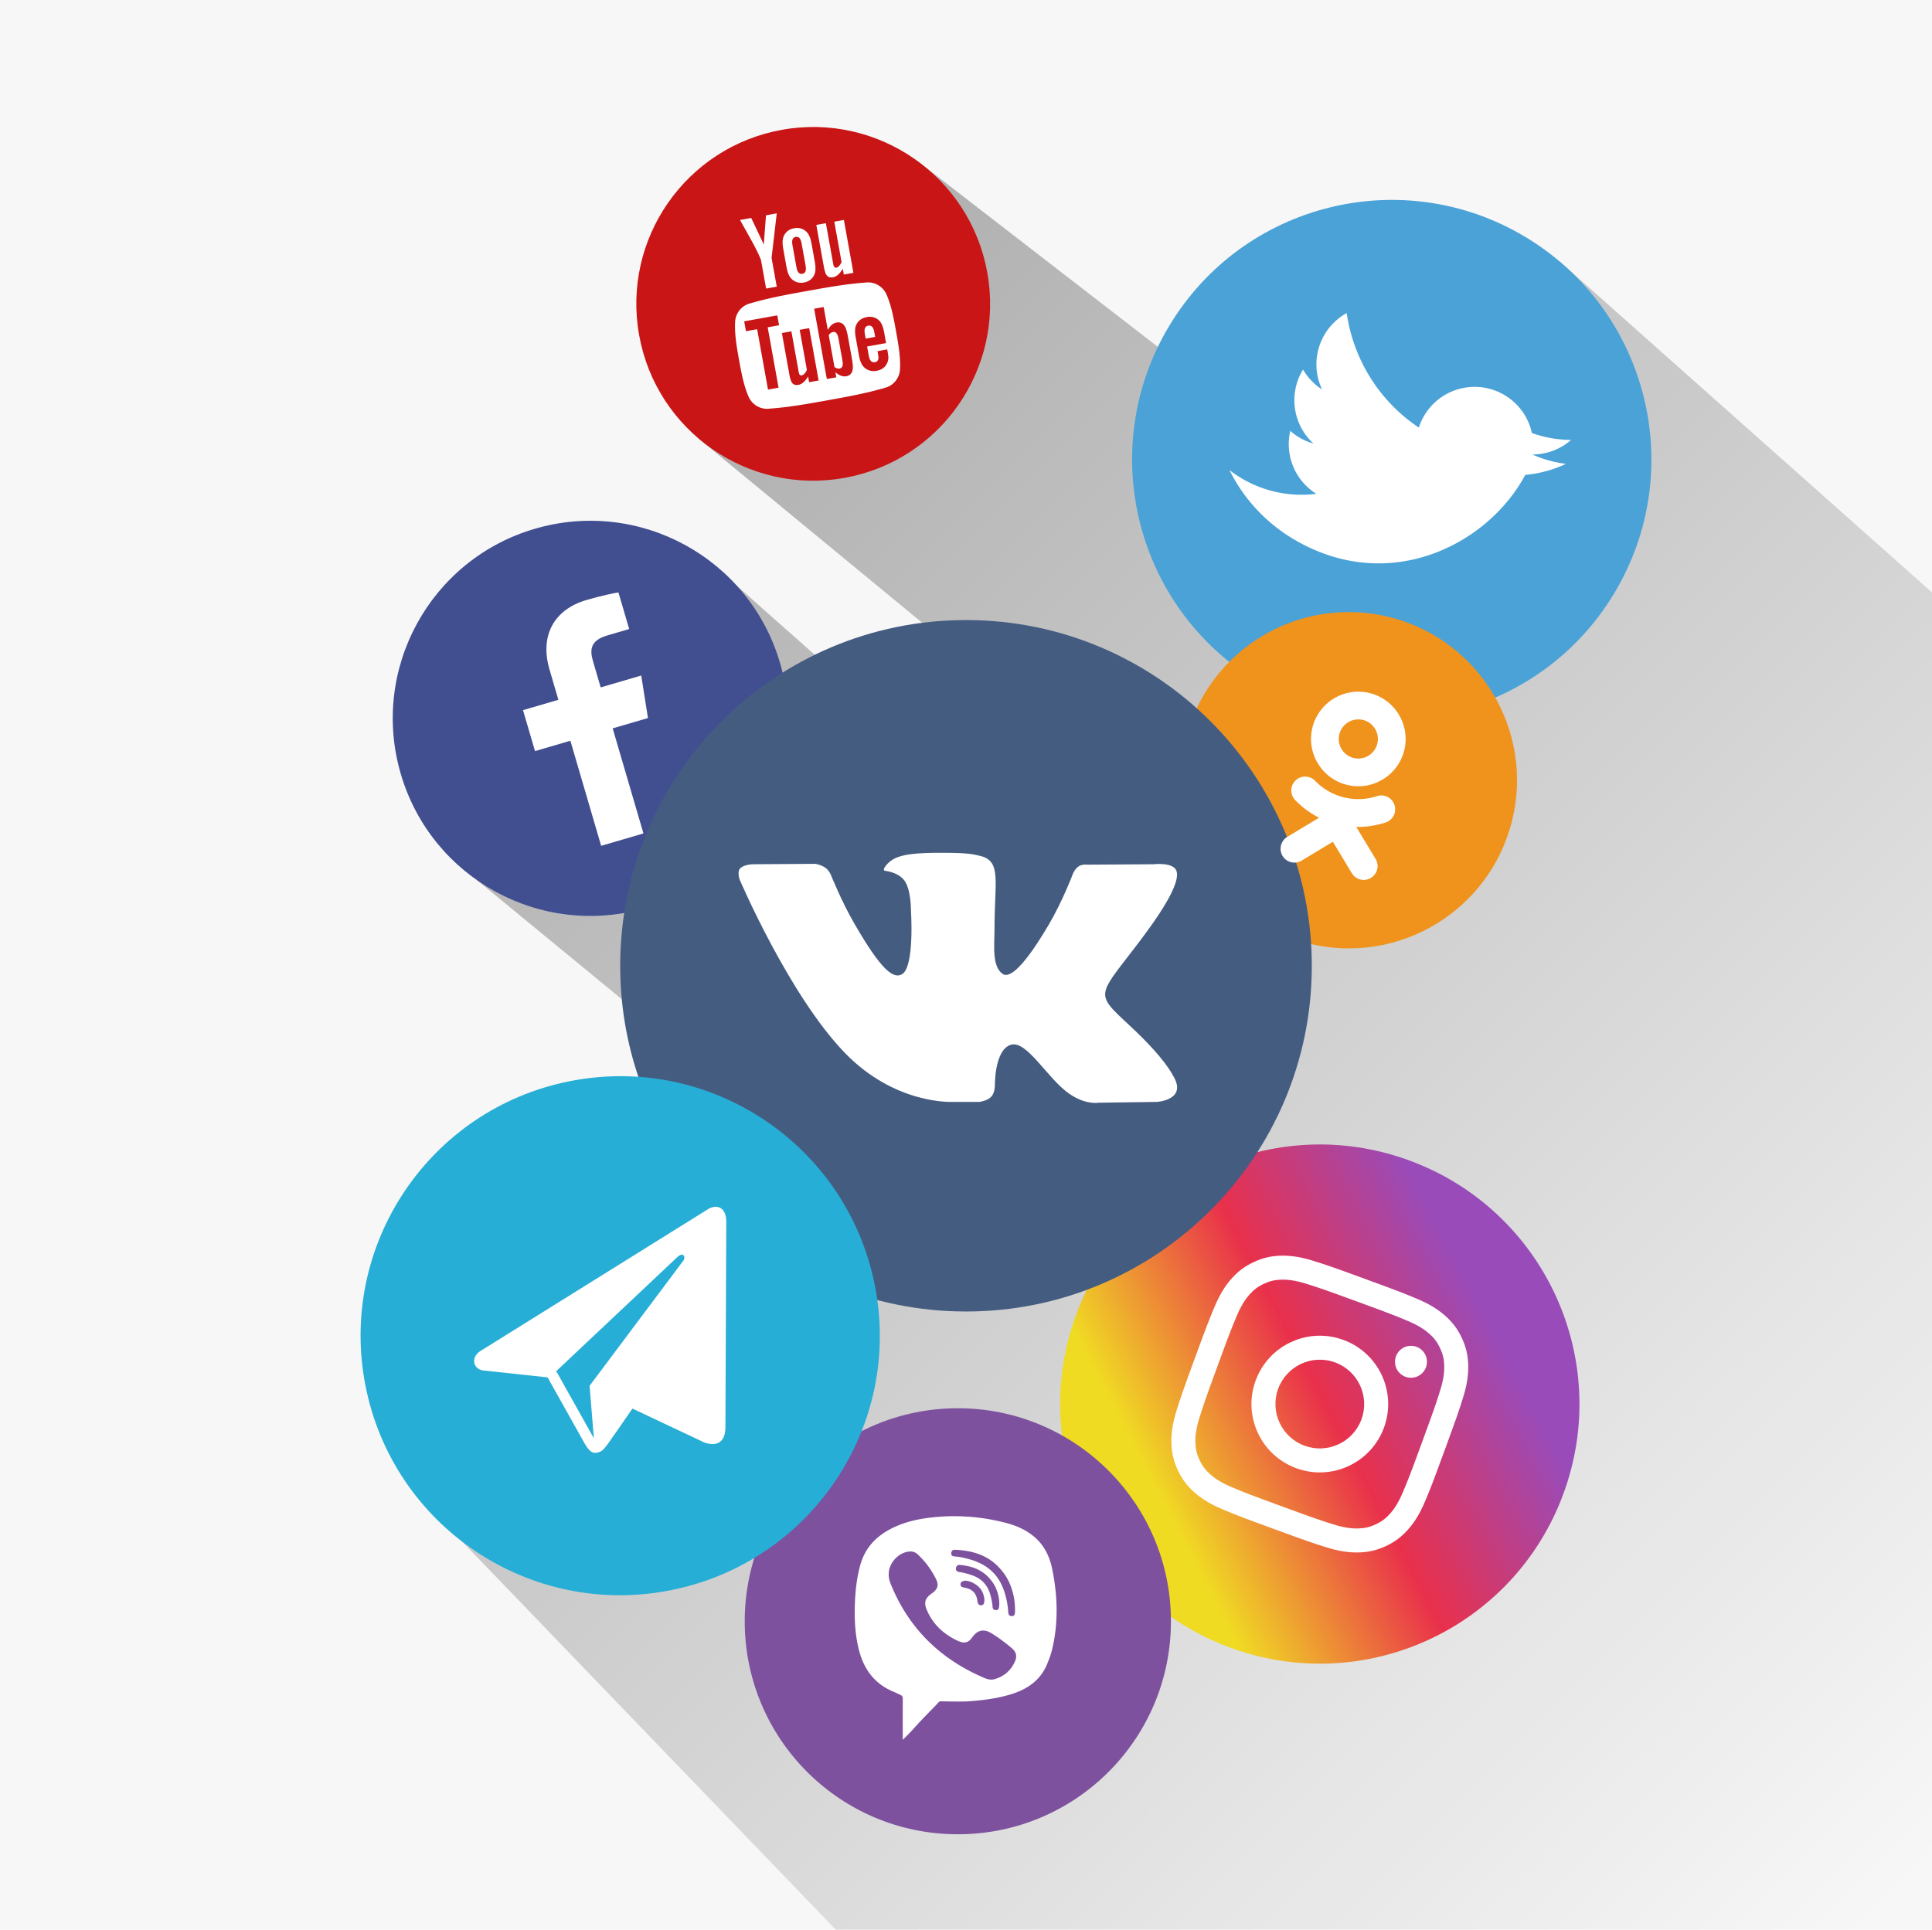 <svg id="Слой_1" xmlns="http://www.w3.org/2000/svg" viewBox="0 0 500 499.507"><style>.st10{fill-rule:evenodd;clip-rule:evenodd}.st10,.st11{fill:#fff}</style><path fill="#f7f7f7" d="M0 0h500v500H0z"/><linearGradient id="SVGID_1_" gradientUnits="userSpaceOnUse" x1="140.224" y1="686.025" x2="506.748" y2="1053.358" gradientTransform="translate(0 -578)"><stop offset="0" stop-opacity=".3"/><stop offset="1" stop-opacity="0"/></linearGradient><path d="M403.681 67.73L300.365 90.341l-63.012-48.718L180.7 113.44l59.308 48.877-28.424 7.825-29.236-25.9-58.97 83.534 55.013 45.254-65.981 118.55 103.882 107.928H500V153.35l-96.319-85.62z" fill="url(#SVGID_1_)"/><linearGradient id="SVGID_2_" gradientUnits="userSpaceOnUse" x1="282.995" y1="393.918" x2="402.219" y2="331.929"><stop offset=".135" stop-color="#f0db23"/><stop offset=".5" stop-color="#e9304b"/><stop offset=".853" stop-color="#994bb9"/></linearGradient><path d="M318.428 426.527l.061.022c34.822 12.756 73.392-5.132 86.148-39.954l.011-.03c12.763-34.84-5.134-73.428-39.973-86.19-34.84-12.763-73.428 5.134-86.19 39.973l-.011.03c-12.756 34.823 5.132 73.393 39.954 86.149z" fill="url(#SVGID_2_)"/><path d="M167.134 235.028l.048-.014c27.088-7.933 42.617-36.323 34.684-63.411l-.007-.025c-7.937-27.101-36.341-42.637-63.443-34.7-27.101 7.936-42.637 36.34-34.7 63.442l.006.024c7.933 27.089 36.324 42.617 63.412 34.684z" fill="#414f91"/><path d="M325.649 176.562l.056.033c31.817 19.052 73.055 8.703 92.106-23.114l.017-.028c19.06-31.833 8.707-73.09-23.125-92.15v-.001c-31.833-19.06-73.09-8.707-92.151 23.125l-.017.029c-19.052 31.817-8.703 73.054 23.114 92.106z" fill="#4aa2d7"/><path d="M338.587 244.213l.041.01c23.328 5.775 46.921-8.455 52.696-31.783 5.778-23.34-8.459-46.945-31.799-52.722-23.34-5.778-46.944 8.459-52.722 31.799-5.774 23.328 8.455 46.921 31.784 52.696z" fill="#f0931d"/><path d="M249.956 339.493h.088c49.401 0 89.449-40.048 89.449-89.45V250c0-49.426-40.067-89.493-89.493-89.493-49.426 0-89.493 40.067-89.493 89.493v.044c0 49.4 40.048 89.449 89.45 89.449z" fill="#455c81"/><path d="M218.551 123.705l.044-.008c24.867-4.48 41.394-28.27 36.915-53.137l-.004-.022c-4.482-24.879-28.283-41.414-53.162-36.932-24.88 4.482-41.415 28.283-36.933 53.162l.004.022c4.48 24.867 28.27 41.394 53.136 36.915z" fill="#c91516"/><path d="M247.884 364.54c-30.459 0-55.15 24.693-55.15 55.152 0 30.445 24.68 55.125 55.124 55.125h.053c30.445 0 55.125-24.68 55.125-55.125 0-30.46-24.692-55.151-55.152-55.151z" fill="#7d519e"/><path d="M147.467 279.874c-36.397 7.204-60.063 42.55-52.86 78.946 7.201 36.38 42.53 60.034 78.908 52.834l.065-.013c36.379-7.2 60.033-42.529 52.833-78.908-7.204-36.397-42.55-60.063-78.946-52.859z" fill="#27aed6"/><path id="vk_x5F_alt_3_" class="st10" d="M246.667 285.235h6.784s2.049-.225 3.096-1.353c.963-1.036.932-2.98.932-2.98s-.132-9.102 4.092-10.444c4.166-1.32 9.514 8.798 15.182 12.69 4.287 2.944 7.544 2.3 7.544 2.3l15.158-.213s7.93-.49 4.17-6.722c-.31-.51-2.191-4.612-11.272-13.041-9.505-8.821-8.23-7.395 3.218-22.654 6.973-9.294 9.76-14.966 8.889-17.396-.83-2.315-5.959-1.704-5.959-1.704l-17.066.106s-1.266-.172-2.204.389c-.917.55-1.506 1.831-1.506 1.831s-2.702 7.191-6.303 13.307c-7.6 12.904-10.64 13.587-11.881 12.785-2.89-1.869-2.168-7.501-2.168-11.505 0-12.507 1.897-17.721-3.694-19.071-1.855-.448-3.221-.743-7.966-.792-6.09-.062-11.243.019-14.162 1.45-1.94.95-3.44 3.068-2.526 3.19 1.128.15 3.681.689 5.036 2.532 1.75 2.38 1.688 7.723 1.688 7.723s1.005 14.721-2.347 16.55c-2.3 1.254-5.456-1.306-12.231-13.015-3.471-5.996-6.092-12.625-6.092-12.625s-.506-1.239-1.407-1.902c-1.093-.804-2.622-1.058-2.622-1.058l-16.218.105s-2.434.068-3.328 1.128c-.796.941-.064 2.888-.064 2.888s12.696 29.706 27.073 44.676c13.185 13.726 28.154 12.825 28.154 12.825z"/><path id="facebook_3_" class="st11" d="M166.524 215.741l-7.965-27.199 9.13-2.673-1.738-11.001-10.496 3.074-1.982-6.767c-.899-3.07-.66-5.41 3.741-6.7l5.613-1.646-2.776-9.48c-1.009.155-4.426.842-8.302 1.978-8.093 2.37-12.187 8.932-9.53 18.004l2.29 7.817-9.154 2.68 3.105 10.6 9.153-2.68 7.965 27.199 10.946-3.206z"/><path id="twitter_3_" class="st11" d="M405.266 120.073a30.306 30.306 0 0 1-8.695-2.424 15.202 15.202 0 0 0 10.026-3.771 30.324 30.324 0 0 1-10.147-1.789 15.136 15.136 0 0 0-7.033-9.79c-7.182-4.3-16.49-1.964-20.79 5.217a15.2 15.2 0 0 0-1.438 3.165c-10.484-7.013-16.965-17.928-18.668-29.636a15.079 15.079 0 0 0-5.675 5.483 15.15 15.15 0 0 0-.696 14.288 15.081 15.081 0 0 1-4.916-5.154l-.1.164c-3.772 6.3-2.437 14.24 2.797 18.997a15.177 15.177 0 0 1-6.007-3.294c-1.438 6.157 1.113 12.793 6.74 16.304a30.405 30.405 0 0 1-19.483-4.102 30.693 30.693 0 0 1-2.993-2.04 42.891 42.891 0 0 0 16.435 17.779c23.92 14.322 48.865 2.338 59.154-14.845.338-.564.66-1.132.97-1.705a30.802 30.802 0 0 0 10.52-2.847z"/><g id="instagram_3_"><path class="st11" d="M351.281 336.937c8.638 3.164 9.649 3.571 13.003 4.977 3.1 1.299 4.62 2.453 5.598 3.314 1.295 1.14 2.116 2.235 2.833 3.782.718 1.547 1.024 2.881 1.058 4.606.025 1.302-.075 3.208-1.087 6.414-1.094 3.468-1.436 4.504-4.6 13.14-3.164 8.638-3.571 9.65-4.977 13.003-1.299 3.101-2.453 4.621-3.314 5.599-1.14 1.295-2.235 2.115-3.782 2.833-1.547.717-2.881 1.023-4.606 1.057-1.302.025-3.208-.075-6.414-1.087-3.468-1.093-4.503-1.435-13.14-4.6-8.639-3.164-9.65-3.571-13.003-4.976-3.101-1.3-4.621-2.454-5.599-3.314-1.295-1.14-2.115-2.236-2.833-3.783-.717-1.546-1.023-2.88-1.057-4.605-.025-1.303.075-3.208 1.086-6.415 1.094-3.468 1.436-4.503 4.6-13.14 3.164-8.638 3.572-9.649 4.977-13.003 1.3-3.1 2.454-4.62 3.314-5.598 1.14-1.295 2.236-2.116 3.783-2.833 1.546-.718 2.88-1.024 4.605-1.058 1.303-.025 3.208.076 6.415 1.087 3.468 1.094 4.503 1.436 13.14 4.6m2.136-5.829c-8.786-3.218-9.9-3.584-13.409-4.69-3.5-1.105-6.052-1.42-8.403-1.374-2.43.048-4.639.493-7.096 1.633-2.457 1.14-4.224 2.538-5.83 4.362-1.553 1.765-2.962 3.916-4.38 7.302-1.421 3.392-1.862 4.48-5.08 13.265-3.218 8.786-3.585 9.9-4.691 13.409-1.104 3.5-1.419 6.052-1.373 8.403.047 2.43.493 4.639 1.632 7.096 1.14 2.457 2.539 4.224 4.363 5.83 1.765 1.553 3.916 2.962 7.301 4.38 3.393 1.421 4.48 1.862 13.266 5.08s9.9 3.585 13.408 4.691c3.501 1.104 6.053 1.419 8.403 1.373 2.43-.047 4.64-.493 7.097-1.632s4.224-2.539 5.83-4.363c1.553-1.765 2.961-3.916 4.38-7.301 1.42-3.393 1.862-4.48 5.08-13.266 3.218-8.785 3.584-9.9 4.69-13.408 1.105-3.501 1.42-6.053 1.374-8.403-.048-2.43-.493-4.64-1.633-7.097-1.14-2.457-2.538-4.224-4.362-5.83-1.765-1.553-3.916-2.961-7.302-4.38-3.392-1.42-4.48-1.862-13.265-5.08z"/><path class="st11" d="M347.652 346.845c-9.174-3.36-19.336 1.352-22.696 10.526-3.361 9.174 1.352 19.336 10.526 22.696s19.335-1.352 22.696-10.526c3.36-9.174-1.352-19.335-10.526-22.696zm-10.035 27.394c-5.955-2.182-9.014-8.778-6.833-14.733 2.182-5.955 8.778-9.014 14.733-6.833 5.955 2.182 9.014 8.778 6.832 14.733s-8.777 9.014-14.732 6.833z"/><circle class="st11" cx="365.16" cy="352.514" r="4.134"/></g><g id="youtube_3_"><path class="st11" d="M224.705 84.294c-.82.148-1.118.848-.892 2.102l.226 1.254 2.455-.442-.226-1.255c-.226-1.253-.75-1.806-1.563-1.66z"/><path class="st11" d="M229.47 76.32c-.887-2.072-2.943-3.347-5.113-3.202-5.142.345-10.243 1.262-15.321 2.18-5.08.912-10.182 1.833-15.12 3.304-2.085.621-3.565 2.534-3.673 4.785-.153 3.206.444 6.567 1.015 9.737s1.176 6.53 2.438 9.481c.887 2.073 2.941 3.348 5.113 3.202 5.14-.345 10.243-1.261 15.321-2.179 5.08-.912 10.18-1.834 15.12-3.304 2.084-.621 3.565-2.534 3.673-4.785.153-3.206-.447-6.567-1.018-9.737-.572-3.17-1.173-6.53-2.435-9.482zm-27.85 7.877l-2.943.53 2.816 15.632-2.732.492-2.816-15.632-2.89.52-.46-2.56 8.563-1.543.461 2.56zm10.237 14.295l-2.458.443-.266-1.479c-.775 1.296-1.604 2.009-2.507 2.171-.792.143-1.394-.08-1.764-.723-.209-.386-.407-1.02-.58-1.977l-1.93-10.719 2.455-.442 1.797 9.98c.104.576.158.876.196.952.128.37.35.53.678.47.493-.088.94-.56 1.346-1.428l-1.867-10.362 2.458-.442 2.442 13.556zm8.599-5.75c.225 1.254.304 2.173.244 2.777-.146 1.067-.71 1.7-1.689 1.877-.873.157-1.805-.176-2.809-1.043l.237 1.314-2.456.442-3.277-18.193 2.456-.443 1.07 5.942c.617-1.119 1.37-1.764 2.274-1.927.978-.176 1.728.22 2.239 1.176.262.516.507 1.397.738 2.681l.973 5.398zm8.863-3.931l-4.912.885.433 2.403c.226 1.254.75 1.807 1.593 1.655.605-.109.898-.5.92-1.183-.002-.138-.069-.689-.246-1.674l2.506-.452.065.36c.142.79.21 1.341.233 1.59a3.55 3.55 0 0 1-.31 1.576c-.501 1.106-1.422 1.774-2.705 2.005-1.285.231-2.346-.055-3.223-.853-.644-.585-1.104-1.606-1.364-3.046l-.855-4.748c-.261-1.449-.214-2.551.184-3.33.543-1.057 1.438-1.695 2.692-1.92 1.232-.222 2.292.063 3.148.867.637.593 1.074 1.609 1.335 3.058l.506 2.807z"/><path class="st11" d="M215.59 85.936c-.404.072-.78.339-1.117.817l1.489 8.263c.484.337.929.457 1.333.384.709-.127.96-.797.74-2.022l-1.043-5.785c-.22-1.223-.693-1.785-1.402-1.657z"/><path class="st10" d="M201.022 55.23l-2.782.502-.576 7.553-3.253-6.864-2.895.522c.886 1.598 1.799 3.202 2.686 4.802 1.344 2.403 2.242 4.236 2.728 5.51l1.34 7.441 2.753-.496-1.34-7.44 1.34-11.53zm9.865 12.618l-.864-4.797c-.263-1.463-.706-2.488-1.35-3.087-.856-.811-1.904-1.106-3.148-.882-1.236.223-2.118.865-2.636 1.924-.403.787-.46 1.902-.196 3.366l.864 4.796c.262 1.454.706 2.489 1.357 3.08.854.81 1.905 1.104 3.141.882 1.244-.224 2.124-.866 2.643-1.924.395-.78.451-1.904.19-3.358zm-2.397.913c.228 1.267-.041 1.97-.84 2.114-.801.144-1.3-.42-1.528-1.687l-1.038-5.761c-.228-1.267.043-1.966.843-2.11.8-.145 1.297.416 1.525 1.683l1.038 5.761zm12.372 1.865l-2.466-13.691-2.482.447 1.885 10.465c-.41.876-.862 1.355-1.358 1.444-.333.06-.562-.101-.686-.476-.044-.075-.099-.377-.204-.96l-1.816-10.08-2.474.445 1.95 10.827c.175.966.376 1.607.588 1.996.372.65.982.875 1.781.731.905-.163 1.748-.883 2.53-2.194l.27 1.494 2.482-.448z"/></g><path class="st11" d="M348.592 203.169c6.554 1.622 13.2-2.387 14.822-8.937 1.622-6.553-2.386-13.2-8.94-14.823-6.552-1.622-13.2 2.388-14.822 8.941-1.622 6.55 2.388 13.197 8.94 14.819zm4.159-16.797a5.073 5.073 0 0 1 3.701 6.137 5.073 5.073 0 0 1-6.137 3.7 5.075 5.075 0 0 1-3.702-6.136 5.075 5.075 0 0 1 6.138-3.701zM351 214.051a22.929 22.929 0 0 0 7.607-1.15 3.587 3.587 0 0 0 2.28-4.53 3.584 3.584 0 0 0-4.53-2.282c-5.624 1.856-11.89.303-15.996-3.96a3.581 3.581 0 0 0-5.07-.093 3.586 3.586 0 0 0-.098 5.07 22.963 22.963 0 0 0 6.192 4.565l-8.287 4.998a3.587 3.587 0 0 0 3.707 6.141l8.14-4.912 4.914 8.144a3.584 3.584 0 0 0 4.92 1.218 3.583 3.583 0 0 0 1.22-4.922L351 214.05z" id="ok_3_"/><path id="viber_3_" class="st11" d="M267.702 397.852c-2.132-1.821-4.632-2.921-7.317-3.623-6.745-1.764-13.583-2.204-20.49-1.267-3.502.476-6.885 1.401-9.998 3.147-3.655 2.05-6.17 5.005-7.282 9.103-.793 2.921-1.177 5.897-1.328 8.91-.222 4.444-.078 8.86 1.06 13.197 1.316 5.018 4.179 8.714 9.084 10.681.535.215 1.037.51 1.57.731.491.205.642.53.638 1.062-.024 3.47-.012 6.94-.012 10.566 1.288-1.243 2.177-2.157 2.824-2.889 1.932-2.183 3.76-4 5.773-6.077 1.021-1.052.592-1.001 2.176-.975 1.863.03 4.79.103 6.643-.042 3.533-.276 7.038-.726 10.447-1.75 4.33-1.3 7.798-3.618 9.558-7.997.468-1.163.916-2.33 1.211-3.548 1.691-6.968 1.465-13.949.052-20.92-.657-3.238-2.041-6.116-4.61-8.31zm-21.521 4.225c.037-.672.42-.93 1.053-.9 5.377.257 9.425 1.855 12.537 6.045 1.825 2.456 2.81 5.772 2.908 8.852 0 .458.02.916-.005 1.372-.028.51-.251.899-.824.905-.579.006-.862-.308-.901-.895-.151-2.27-.59-4.48-1.458-6.592-1.68-4.089-4.9-6.292-9.039-7.356-1.094-.281-2.2-.513-3.332-.604-.51-.042-.976-.15-.939-.827zm5.425 5.71c-1.093-.383-2.201-.69-3.35-.857-.557-.081-.954-.376-.852-1.027.097-.613.498-.856 1.086-.8 3.752.356 6.684 1.722 8.702 4.973.944 1.52 1.499 3.673 1.416 5.288-.06 1.145-.234 1.44-.888 1.423-.953-.026-.813-.81-.885-1.386a18.02 18.02 0 0 0-.546-2.61c-.695-2.478-2.247-4.151-4.683-5.004zm3.176 6.328c-.036.318-.039.538-.089.746-.1.418-.356.67-.812.678-.461.008-.71-.266-.831-.664-.083-.274-.105-.566-.16-.85-.292-1.512-1.156-2.502-2.659-2.906-.185-.05-.376-.076-.561-.127-.474-.132-1.065-.142-1.085-.836-.016-.574.421-.916 1.21-.965.536-.032 1.366.232 1.847.466 1.975.963 2.897 2.318 3.14 4.458zm7.9 15.935c-1.042 2.36-2.826 3.918-5.32 4.623-.904.256-1.782.036-2.608-.315-11.377-4.843-19.599-12.835-24.254-24.37-.336-.832-.532-1.7-.501-2.493.006-2.97 2.612-5.717 5.468-5.875.79-.043 1.473.225 2.042.758a21.652 21.652 0 0 1 4.803 6.548c.64 1.347.372 2.298-.78 3.263-.184.154-.384.29-.578.433-1.53 1.119-1.872 2.262-1.14 4.026 1.2 2.893 3.153 5.163 5.788 6.843.995.635 2.012 1.236 3.158 1.57 1.05.306 1.892-.021 2.566-.85.076-.094.146-.192.217-.29 1.467-2.03 3.037-2.383 5.163-1.063 1.824 1.131 3.541 2.422 5.174 3.815 1.104.943 1.387 2.053.802 3.377z"/><path id="telegram_3_" class="st11" d="M182.725 313.33l-57.903 36.09c-3.228 1.667-2.45 5.027.243 5.339l16.653 1.79 9.643 17.211c1.128 1.87 1.874 2.51 3.123 2.28 1.313-.24 1.72-.818 2.841-2.289 1.297-1.81 3.256-4.644 6.35-9.128l18.7 8.825c3.33 1.062 5.328-.225 5.365-3.96l.215-52.617c.226-4.613-2.615-5.413-5.23-3.54zm-38.768 41.608l31.23-29.43c1.522-1.525 2.333-.32 1.72.745l-24.324 32.477 1.111 13.587-9.737-17.38z"/></svg>